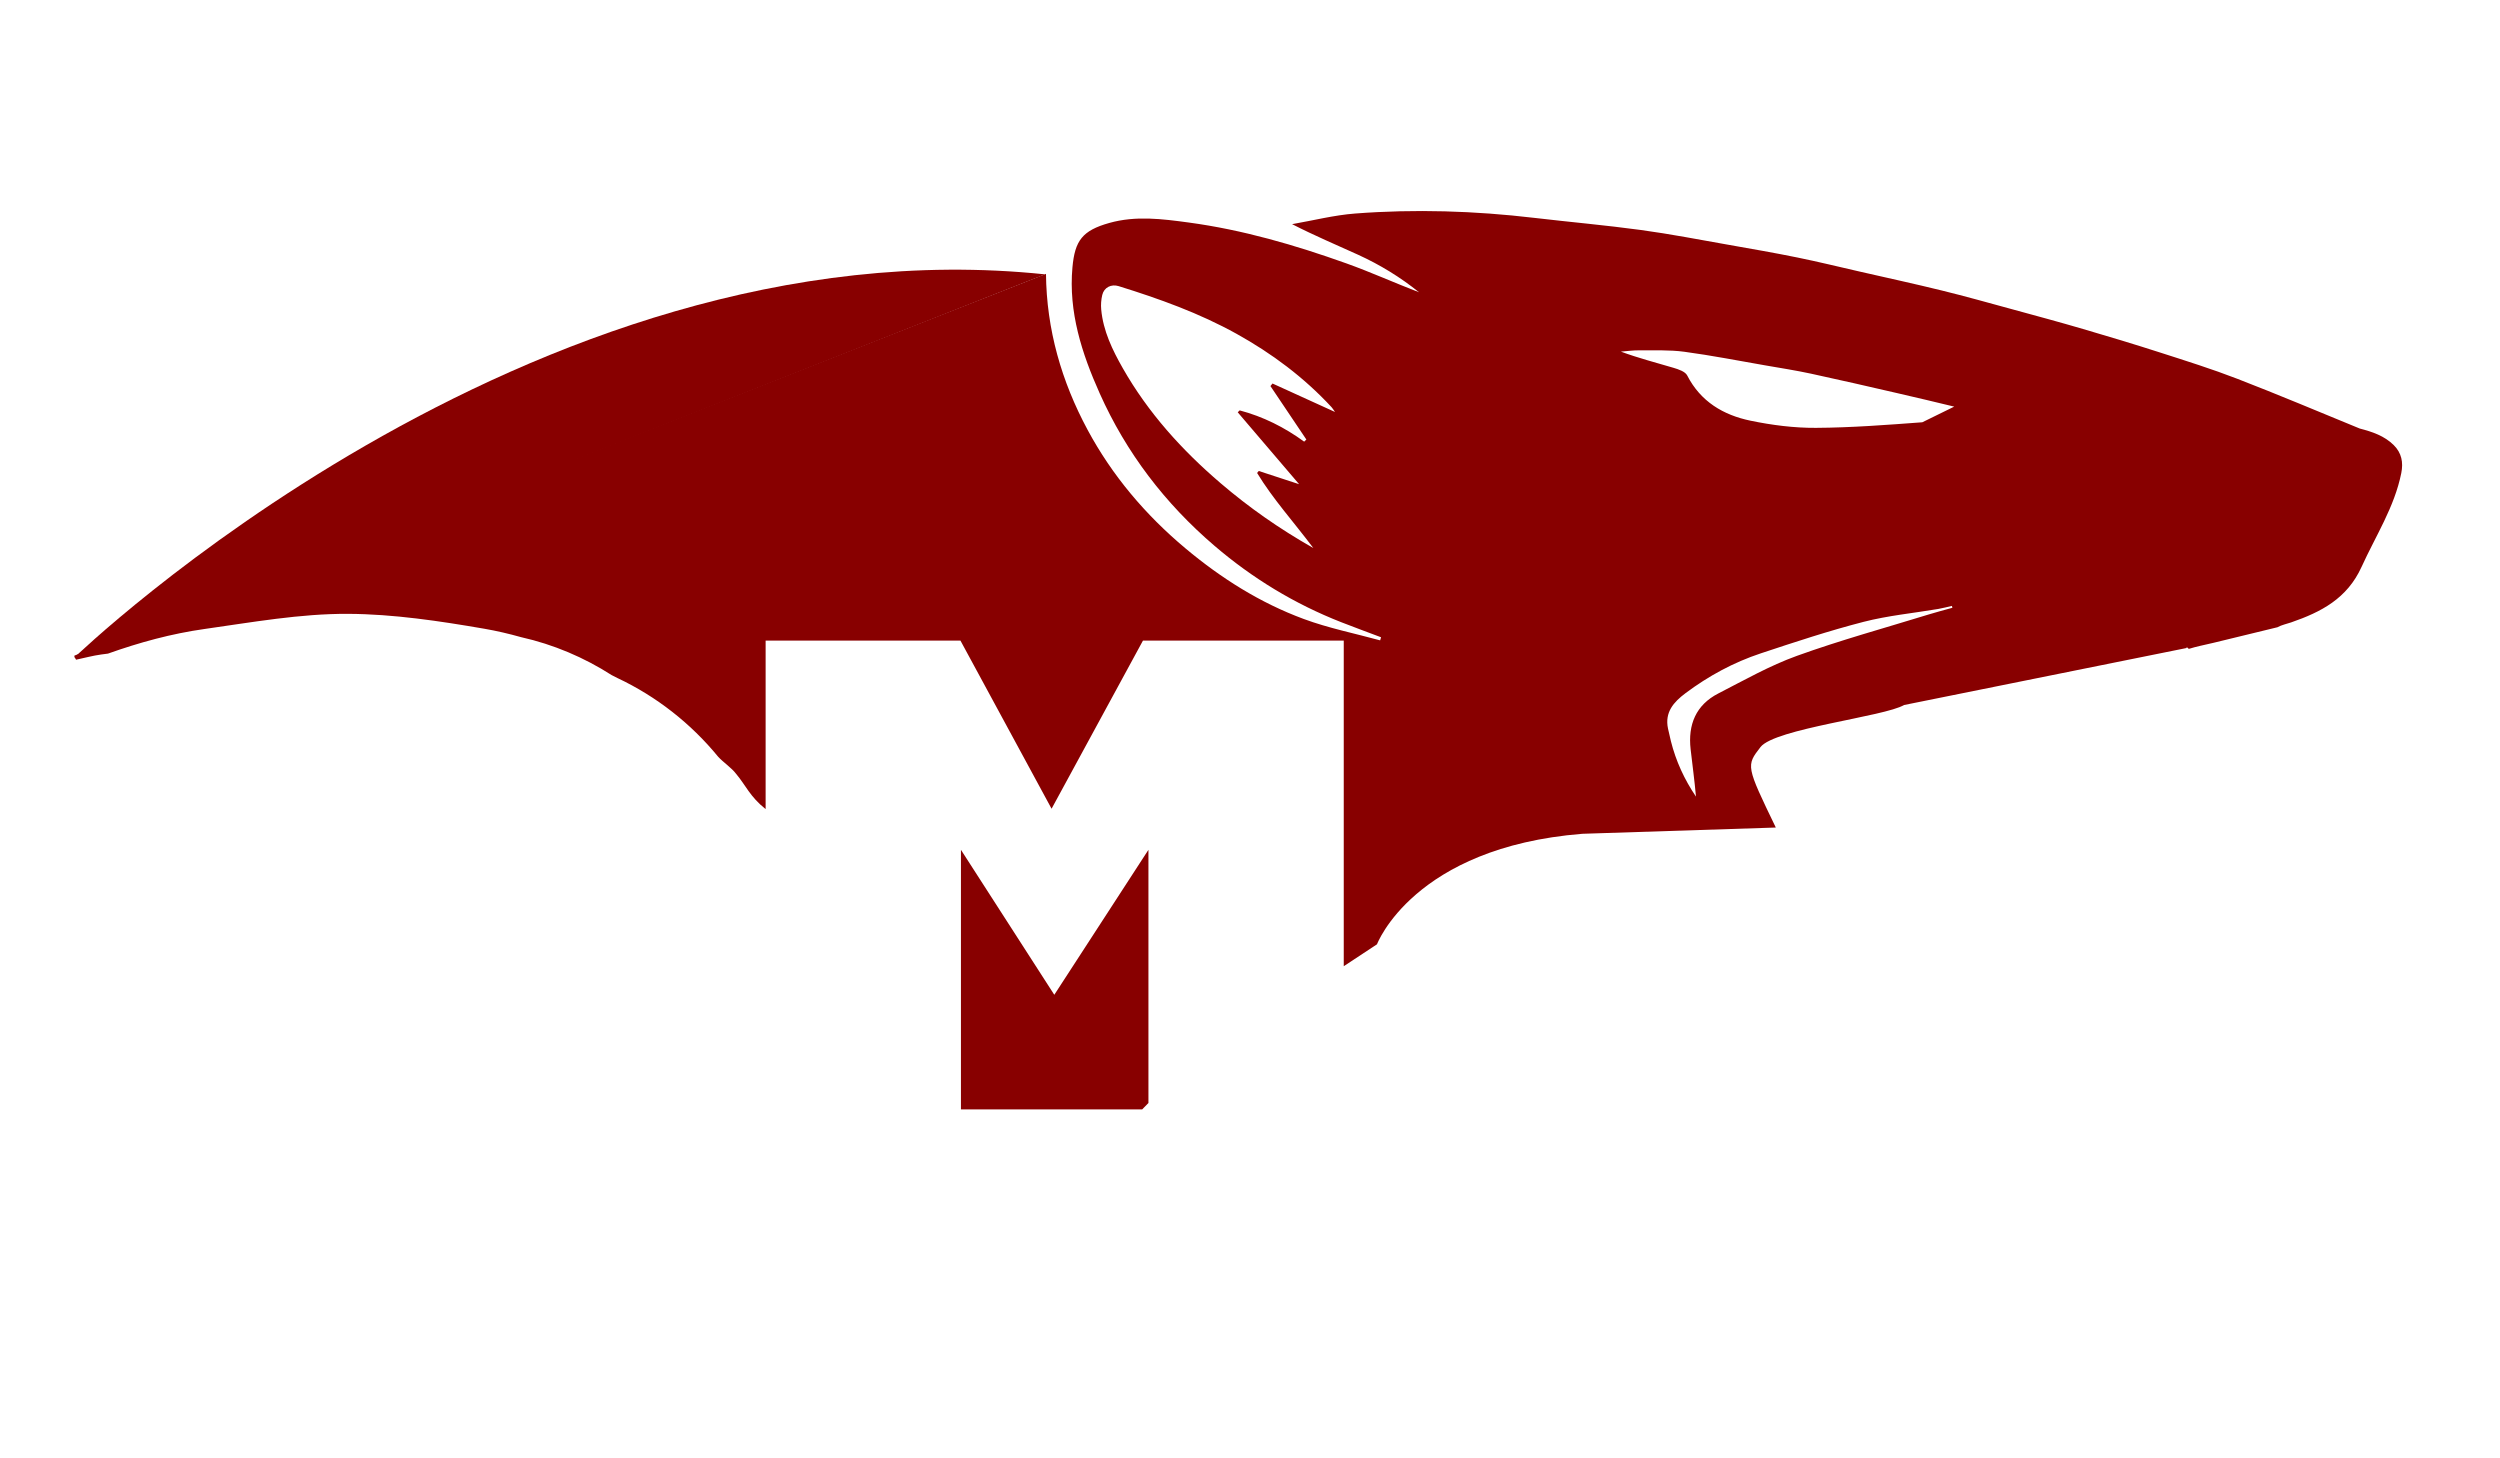 <?xml version="1.0" encoding="UTF-8" standalone="no"?>
<svg xmlns:dc="http://purl.org/dc/elements/1.1/" xmlns:cc="http://creativecommons.org/ns#" xmlns:rdf="http://www.w3.org/1999/02/22-rdf-syntax-ns#" xmlns:svg="http://www.w3.org/2000/svg" xmlns="http://www.w3.org/2000/svg" xmlns:sodipodi="http://sodipodi.sourceforge.net/DTD/sodipodi-0.dtd" xmlns:inkscape="http://www.inkscape.org/namespaces/inkscape" version="1.1" id="svg2" xml:space="preserve" viewBox="0 0 1280 746.667" sodipodi:docname="mongoose.svg" inkscape:version="1.0.1 (1.0.1+r75)">
  <defs id="defs6">
    <clipPath clipPathUnits="userSpaceOnUse" id="clipPath22">
      <path d="M 0,560 H 960 V 0 H 0 Z" id="path20"/>
    </clipPath>
  </defs>
  <sodipodi:namedview pagecolor="#ffffff" bordercolor="#666666" borderopacity="1" objecttolerance="10" gridtolerance="10" guidetolerance="10" inkscape:pageopacity="0" inkscape:pageshadow="2" inkscape:window-width="2227" inkscape:window-height="1205" id="namedview4" inkscape:document-rotation="0" showgrid="false" inkscape:zoom="0.85703125" inkscape:cx="528.80219" inkscape:cy="373.33334" inkscape:window-x="24" inkscape:window-y="132" inkscape:window-maximized="0" inkscape:current-layer="g18"/>
  <g id="g10" inkscape:groupmode="layer" inkscape:label="FIVERRMONGOOSE" transform="matrix(2,0,0,-2,-340,1000)">
    <g id="g12" transform="translate(439.9,245.333)">
      <path d="m 0,0 -23.9,37.117 v -66.45 h 46.403 l 1.597,1.636 v 64.814 z" style="fill:#880000;fill-opacity:1;fill-rule:nonzero;stroke:none" id="path14"/>
    </g>
    <g id="g16">
      <g id="g18" clip-path="url(#clipPath22)">
        <g id="g24" transform="translate(662.113,391.898)">
          <path
            d="M 0 0 c -9.067 -0.676 -18.155 -1.376 -27.24 -1.429 c -5.592 -0.032 -11.28 0.698 -16.766 1.839 c -6.932 1.443 -12.758 4.878 -16.186 11.582 c -0.51 0.993 -2.217 1.565 -3.484 1.943 c -4.468 1.328 -8.986 2.485 -13.498 4.154 c 1.57 0.118 3.141 0.346 4.708 0.33 c 3.846 -0.038 7.735 0.142 11.522 -0.366 c 6.921 -0.928 13.787 -2.28 20.673 -3.475 c 3.924 -0.682 7.869 -1.296 11.761 -2.133 c 7.385 -1.589 14.744 -3.298 22.106 -4.989 C -1.539 6.339 3.315 5.182 8.168 4.007 M 1.769 -49.161 c -11.308 -3.485 -22.742 -6.62 -33.861 -10.63 c -6.961 -2.511 -13.502 -6.23 -20.12 -9.626 c -5.77 -2.958 -7.811 -8.009 -7.103 -14.28 c 0.457 -4.029 1.009 -8.047 1.371 -12.133 c -2.957 4.363 -5.141 9.082 -6.424 14.218 c -0.264 1.062 -0.515 2.128 -0.737 3.2 c -0.874 4.183 1.446 6.787 4.476 9.055 c 5.897 4.415 12.32 7.892 19.292 10.205 c 8.696 2.887 17.419 5.768 26.284 8.057 c 6.245 1.61 12.745 2.223 19.127 3.304 c 1.178 0.202 2.337 0.52 3.505 0.782 c 0.039 -0.16 0.079 -0.321 0.12 -0.481 c -1.977 -0.554 -3.97 -1.066 -5.93 -1.671 m -159.454 44.744 c -0.186 -0.182 -0.375 -0.362 -0.563 -0.542 c -5.042 3.677 -10.514 6.415 -16.51 8.003 c -0.168 -0.163 -0.332 -0.326 -0.496 -0.49 c 5.161 -6.048 10.323 -12.096 15.71 -18.404 c -3.607 1.18 -6.964 2.28 -10.322 3.379 c -0.143 -0.169 -0.284 -0.339 -0.428 -0.508 c 4.063 -6.694 9.353 -12.51 14.396 -19.22 c -8.768 4.979 -16.507 10.417 -23.731 16.595 c -9.916 8.481 -18.566 18.047 -25.046 29.439 c -2.669 4.694 -5.025 9.55 -5.529 15.043 c -0.113 1.226 -0.015 2.523 0.271 3.72 c 0.465 1.943 2.309 2.84 4.202 2.252 c 10.4 -3.233 20.622 -6.896 30.189 -12.211 c 9.056 -5.031 17.252 -11.153 24.303 -18.769 c 0.285 -0.308 0.496 -0.684 0.889 -1.236 c -5.521 2.516 -10.76 4.902 -16 7.289 c -0.177 -0.217 -0.353 -0.435 -0.532 -0.653 c 3.067 -4.562 6.132 -9.125 9.197 -13.687 m -315.372 -55.318 c -0.13 -0.353 0.276 -0.7 0.414 -1.049 c 2.156 0.453 4.293 1.045 6.47 1.339 c 0.568 0.075 1.136 0.147 1.705 0.223 c 8.034 2.863 16.264 5.112 24.762 6.31 c 12.011 1.691 24.463 3.936 36.722 3.87 c 11.648 -0.059 23.431 -1.843 34.828 -3.808 c 3.197 -0.55 6.336 -1.288 9.43 -2.158 c 8.326 -1.869 16.15 -5.203 23.182 -9.709 c 0.507 -0.242 1 -0.509 1.502 -0.763 c 9.998 -4.71 18.807 -11.639 25.763 -20.128 c 1.273 -1.409 3.492 -2.878 4.629 -4.42 c 2.396 -2.827 3.537 -5.839 7.537 -8.996 v 43.126 h 49.88 l 23.323 -43.036 l 23.392 43.036 h 51.405 v -83.351 l 8.509 5.611 c 0 0 9.33 24.806 52.556 28.289 l 49.544 1.602 c -7.642 15.819 -7.614 15.819 -3.929 20.591 c 3.649 4.722 31.792 7.818 36.742 10.771 l 72.297 14.587 c 0.17 0.556 0.363 -0.298 0.736 -0.181 c 1.799 0.567 3.663 0.924 6.233 1.529 l 16.35 3.979 c 1.064 0.599 2.331 0.836 3.504 1.242 c 7.64 2.652 14.321 6.068 18.018 14.208 c 3.6 7.93 8.421 15.296 10.169 24.018 c 0.551 2.759 0.076 5.157 -1.915 7.14 c -2.409 2.398 -5.516 3.428 -8.715 4.259 c -10.444 4.287 -20.85 8.676 -31.379 12.747 c -6.473 2.504 -13.114 4.582 -19.724 6.71 c -6.54 2.105 -13.117 4.092 -19.711 6.019 c -6.074 1.777 -12.185 3.429 -18.288 5.094 c -5.954 1.624 -11.9 3.295 -17.892 4.767 c -6.981 1.716 -14.01 3.243 -21.02 4.845 c -5.324 1.217 -10.628 2.519 -15.977 3.608 c -5.825 1.186 -11.687 2.206 -17.543 3.237 c -7.48 1.315 -14.944 2.773 -22.466 3.797 c -9.083 1.236 -18.224 2.036 -27.332 3.109 c -15.25 1.798 -30.54 2.28 -45.839 1.111 c -5.422 -0.414 -10.771 -1.788 -16.152 -2.722 c 5.7 -2.929 11.34 -5.298 16.903 -7.834 c 5.596 -2.551 10.813 -5.748 15.604 -9.607 c -6.269 2.4 -12.368 5.168 -18.655 7.413 c -13.121 4.684 -26.47 8.574 -40.333 10.45 c -6.781 0.917 -13.545 1.797 -20.32 -0.115 c -6.867 -1.938 -8.809 -4.486 -9.431 -11.377 c -1.03 -11.422 2.407 -22.016 6.972 -32.231 c 6.807 -15.232 16.728 -28.207 29.414 -39.057 c 9.714 -8.311 20.492 -14.861 32.398 -19.531 c 3.391 -1.33 6.815 -2.579 10.221 -3.866 c -0.077 -0.265 -0.154 -0.527 -0.231 -0.793 c -6.528 1.788 -13.221 3.128 -19.544 5.466 c -11.183 4.133 -21.183 10.447 -30.332 18.115 c -10.212 8.561 -18.699 18.566 -25.007 30.289 c -6.694 12.439 -10.525 25.73 -10.663 39.955"
            style="fill:#880000;fill-opacity:1;fill-rule:nonzero;stroke:none"
            id="path26"/>
        </g>
        <g id="g28" transform="translate(189.031,331.666)">
          <path d="M 0,0 C 0,0 115.969,112 248.5,98.1" style="fill:#880000;fill-opacity:1;fill-rule:nonzero;stroke:none" id="path30"/>
        </g>
      </g>
    </g>
  </g>
</svg>
